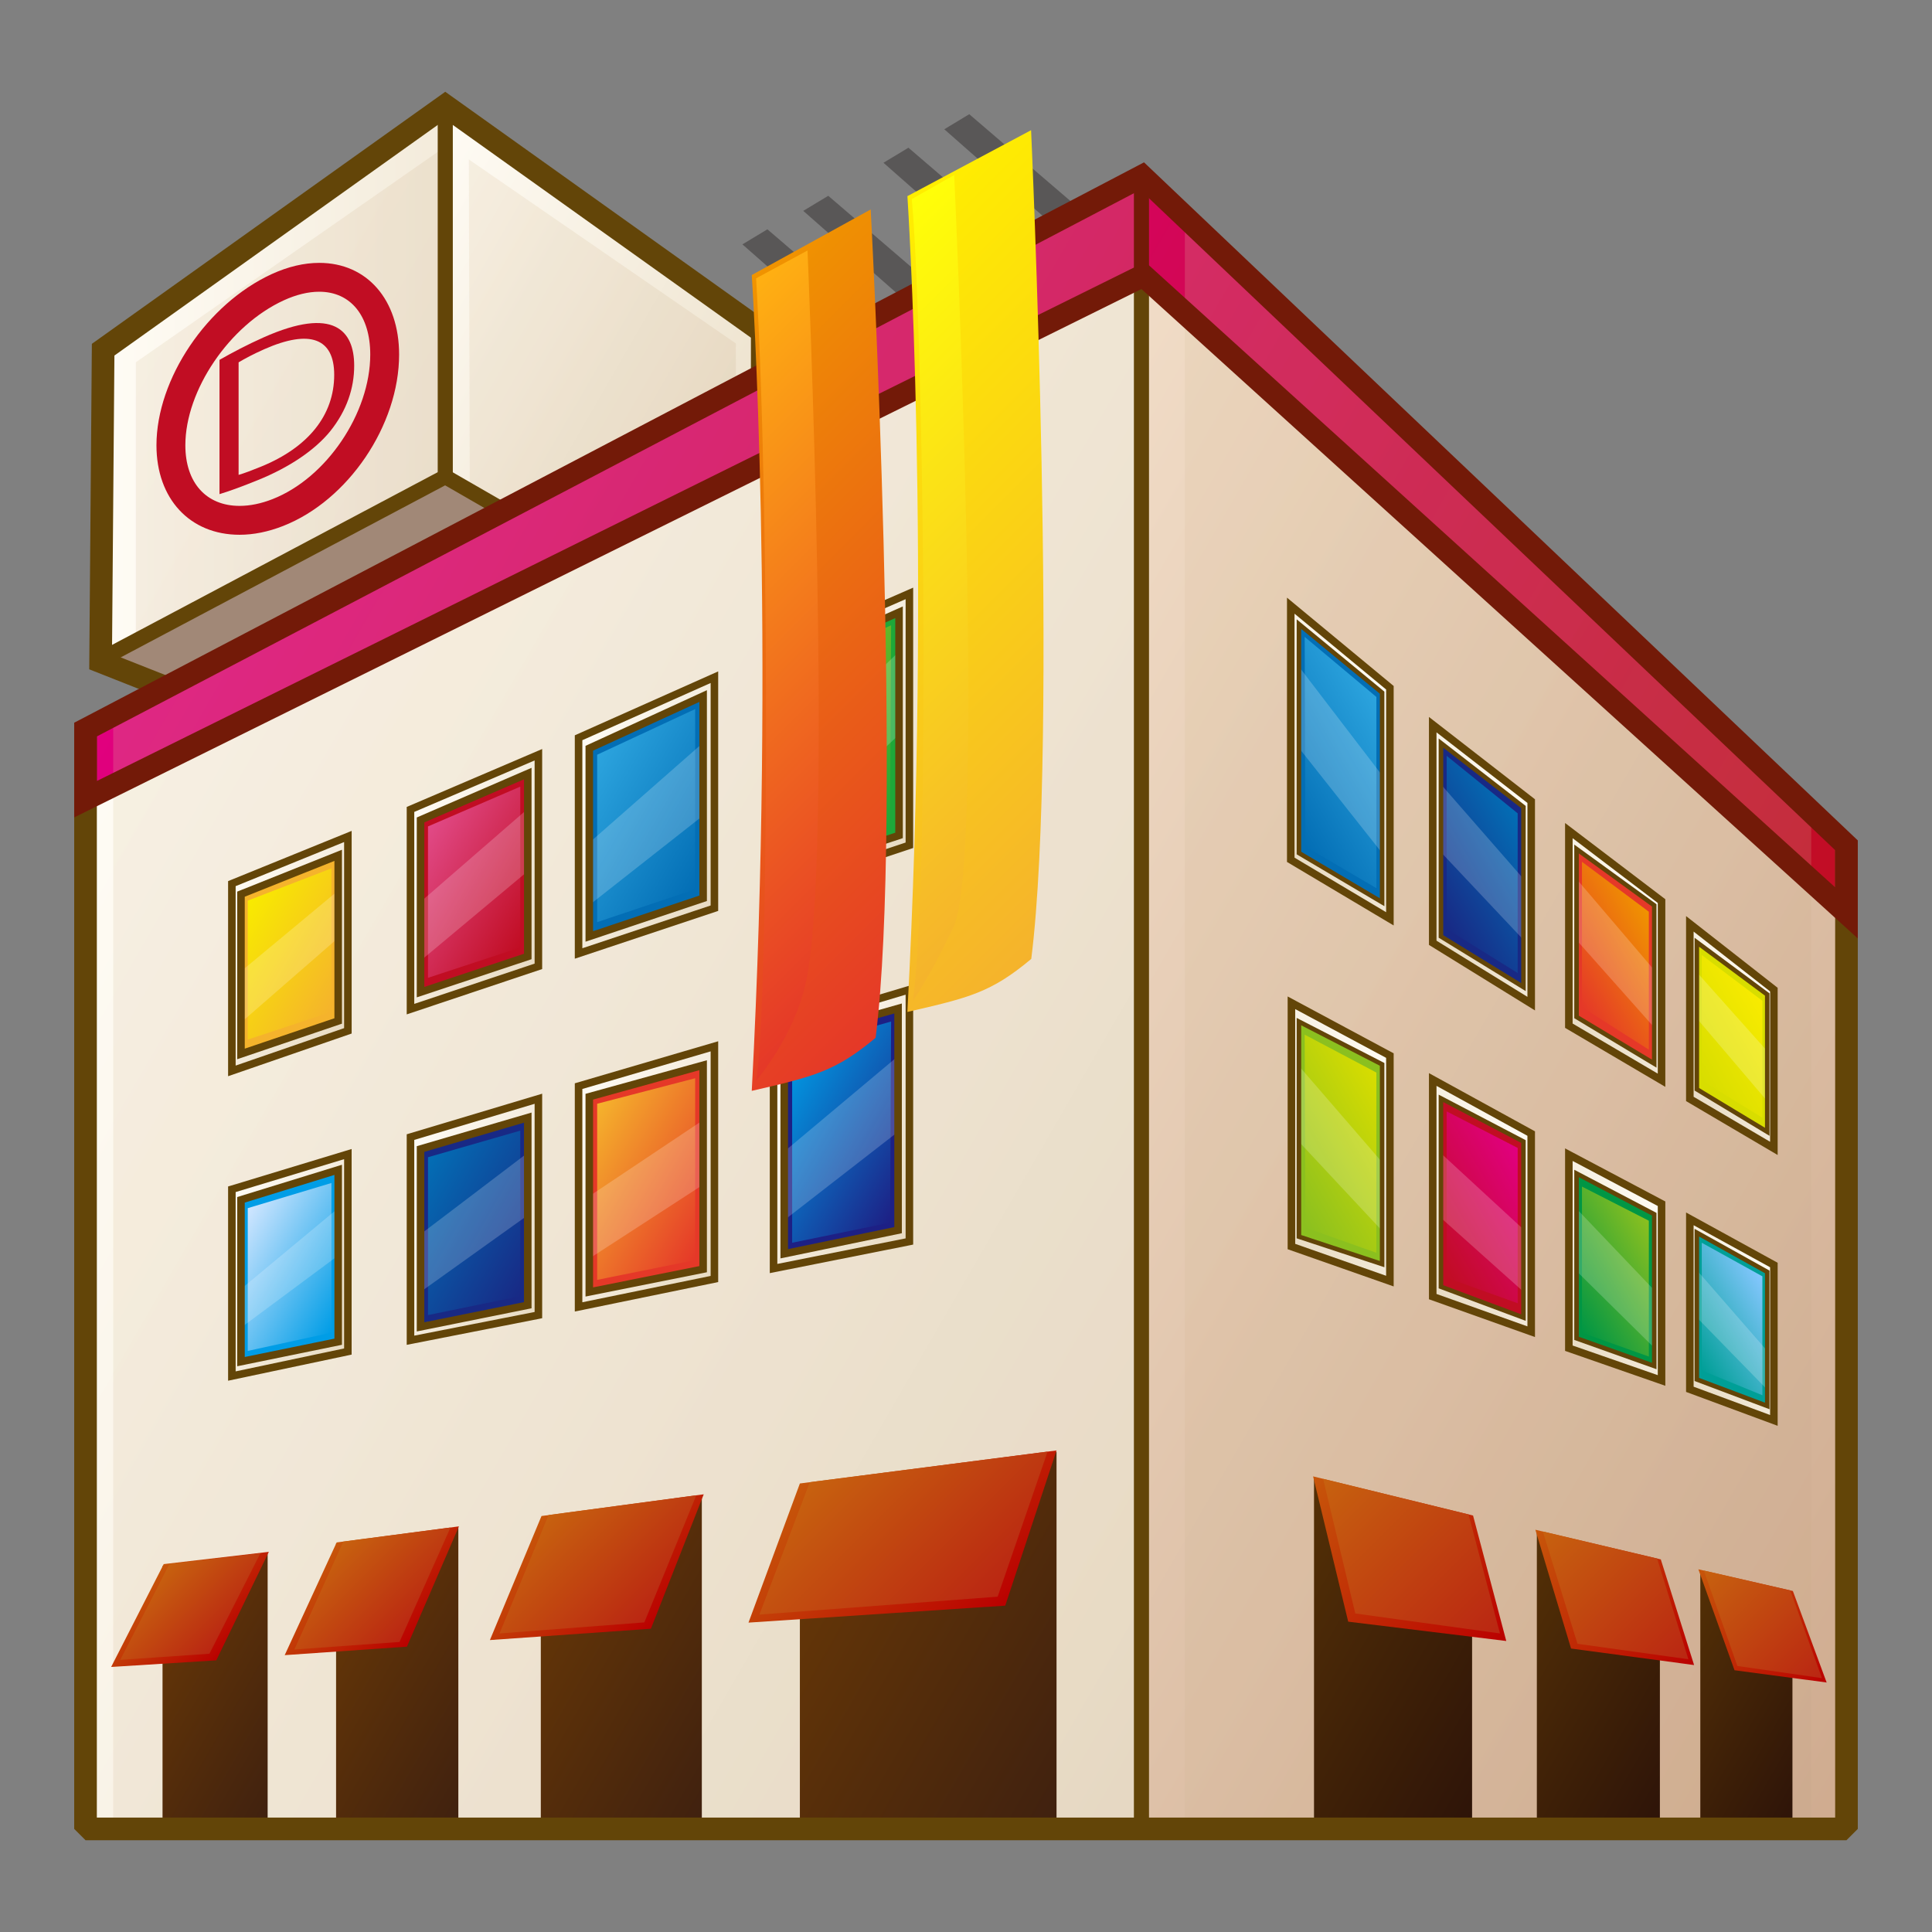 <?xml version="1.0" encoding="UTF-8"?>
<!-- Generated by phantom_svg. -->
<svg id="phantom_svg" width="64px" height="64px" xmlns="http://www.w3.org/2000/svg" xmlns:xlink="http://www.w3.org/1999/xlink" version="1.1">
  <rect width="100%" height="100%" fill="#808080" stroke="none"/>
  <defs>
    <!-- Images. -->
    <svg id="frame0" viewBox="0 0 64 64" preserveAspectRatio="none" xmlns="http://www.w3.org/2000/svg" xmlns:xlink="http://www.w3.org/1999/xlink" xmlns:dc="http://purl.org/dc/elements/1.1/" xmlns:cc="http://creativecommons.org/ns#" xmlns:rdf="http://www.w3.org/1999/02/22-rdf-syntax-ns#" xmlns:svg="http://www.w3.org/2000/svg" xmlns:sodipodi="http://sodipodi.sourceforge.net/DTD/sodipodi-0.dtd" xmlns:inkscape="http://www.inkscape.org/namespaces/inkscape">
      <defs id="frame0_defs737"/>
      <sodipodi:namedview pagecolor="#ffffff" bordercolor="#666666" borderopacity="1" objecttolerance="10" gridtolerance="10" guidetolerance="10" inkscape:pageopacity="0" inkscape:pageshadow="2" inkscape:window-width="640" inkscape:window-height="480" id="frame0_namedview735"/>
      <g id="frame0_g3">
        <g id='frame0_g5'>
          <linearGradient id='frame0_SVGID_1_' gradientUnits='userSpaceOnUse' x1='3.416' y1='15.105' x2='25.416' y2='15.105'>
            <stop offset='0' style='stop-color:#FFFCF5' id='frame0_stop8'/>
            <stop offset='1' style='stop-color:#E8DBC2' id='frame0_stop10'/>
          </linearGradient>
          <polygon style='fill:url(#frame0_SVGID_1_);' points='3.416,11.459 3.416,21.792 14.458,26.584     25.25,21.709 25.416,11.001 14.833,3.626   ' id='frame0_polygon12'/>
          <polygon style='fill:#A18877;' points='14.458,26.584 3.333,22.001 14.667,15.917 25.25,21.709   ' id='frame0_polygon14'/>
          <linearGradient id='frame0_SVGID_2_' gradientUnits='userSpaceOnUse' x1='12.269' y1='8.173' x2='27.983' y2='17.246'>
            <stop offset='0' style='stop-color:#FFFCF5' id='frame0_stop17'/>
            <stop offset='1' style='stop-color:#E8DBC2' id='frame0_stop19'/>
          </linearGradient>
          <polygon style='fill:url(#frame0_SVGID_2_);' points='25.333,21.834 15,15.834 14.917,3.584 25.5,11.167   ' id='frame0_polygon21'/>
          <linearGradient id='frame0_SVGID_3_' gradientUnits='userSpaceOnUse' x1='13.157' y1='9.396' x2='26.781' y2='17.262'>
            <stop offset='0' style='stop-color:#D9C29C' id='frame0_stop24'/>
            <stop offset='1' style='stop-color:#C4A687' id='frame0_stop26'/>
          </linearGradient>
          <polygon style='opacity:0.2;fill:url(#frame0_SVGID_3_);' points='24.406,21.376 15.562,16.188 15.531,5.282     24.375,11.376   ' id='frame0_polygon28'/>
          <linearGradient id='frame0_SVGID_4_' gradientUnits='userSpaceOnUse' x1='5.302' y1='10.612' x2='14.623' y2='15.994'>
            <stop offset='0' style='stop-color:#D9C29C' id='frame0_stop31'/>
            <stop offset='1' style='stop-color:#C4A687' id='frame0_stop33'/>
          </linearGradient>
          <polygon style='opacity:0.2;fill:url(#frame0_SVGID_4_);' points='4.5,12.001 4.5,21.251 14.667,15.917     14.667,4.917   ' id='frame0_polygon35'/>
        </g>
        <g id='frame0_g37'>
          <path style='fill:#634508;' d='M14.672,26.802L2.956,22.172l0.087-10.782L14.75,3.04l10.875,7.76    v11.358L14.672,26.802z M3.71,21.663l10.952,4.328L24.875,21.661V11.186L14.75,3.961    L3.79,11.778L3.71,21.663z' id='frame0_path39'/>
          <polygon style='fill:#634508;' points='25.146,22.071 14.745,16.078 3.513,22.034 3.278,21.593     14.633,15.571 14.875,15.575 25.396,21.638   ' id='frame0_polygon41'/>
          <rect x='14.5' y='3.501' style='fill:#634508;' width='0.5' height='12.416' id='frame0_rect43'/>
        </g>
        <g id='frame0_g45'>
          <polygon style='fill:#595757;' points='32.108,3.783 36.819,7.825 36.167,8.585 31.281,4.282   ' id='frame0_polygon47'/>
        </g>
        <g id='frame0_g49'>
          <polygon style='fill:#595757;' points='30.093,4.893 34.804,8.935 34.151,9.694 29.266,5.392       ' id='frame0_polygon51'/>
        </g>
        <g id='frame0_g53'>
          <polygon style='fill:#595757;' points='27.437,6.486 32.147,10.528 31.495,11.288 26.609,6.985       ' id='frame0_polygon55'/>
        </g>
        <g id='frame0_g57'>
          <polygon style='fill:#595757;' points='25.421,7.596 30.132,11.638 29.479,12.397 24.594,8.095       ' id='frame0_polygon59'/>
        </g>
        <g id='frame0_g61'>
          <linearGradient id='frame0_SVGID_5_' gradientUnits='userSpaceOnUse' x1='3.294' y1='23.372' x2='62.813' y2='57.735'>
            <stop offset='0' style='stop-color:#FFFCF5' id='frame0_stop64'/>
            <stop offset='1' style='stop-color:#E8DBC2' id='frame0_stop66'/>
          </linearGradient>
          <polygon style='fill:url(#frame0_SVGID_5_);' points='2.833,24.168 2.833,60.585 61.167,60.585     61.167,28.001 37.834,5.834   ' id='frame0_polygon68'/>
          <linearGradient id='frame0_SVGID_6_' gradientUnits='userSpaceOnUse' x1='25.972' y1='26.479' x2='67.147' y2='50.252'>
            <stop offset='0' style='stop-color:#F2DEC9' id='frame0_stop71'/>
            <stop offset='1' style='stop-color:#CFAB8F' id='frame0_stop73'/>
          </linearGradient>
          <polygon style='fill:url(#frame0_SVGID_6_);' points='37.844,5.916 37.844,60.751 61.084,60.751     61.167,28.032   ' id='frame0_polygon75'/>
          <linearGradient id='frame0_SVGID_7_' gradientUnits='userSpaceOnUse' x1='10.728' y1='10.583' x2='57.215' y2='37.422'>
            <stop offset='0' style='stop-color:#E1007F' id='frame0_stop78'/>
            <stop offset='1' style='stop-color:#C10D23' id='frame0_stop80'/>
          </linearGradient>
          <polygon style='fill:url(#frame0_SVGID_7_);' points='2.908,24.126 2.908,26.251 37.75,9.251 61.283,30.376     61.283,27.876 37.75,6.001   ' id='frame0_polygon82'/>
          <linearGradient id='frame0_SVGID_8_' gradientUnits='userSpaceOnUse' x1='3.854' y1='23.437' x2='45.154' y2='47.281'>
            <stop offset='0' style='stop-color:#D9C29C' id='frame0_stop85'/>
            <stop offset='1' style='stop-color:#C4A687' id='frame0_stop87'/>
          </linearGradient>
          <polygon style='opacity:0.2;fill:url(#frame0_SVGID_8_);' points='3.75,60.376 3.75,23.616 37.594,5.916     37.594,60.376   ' id='frame0_polygon89'/>
          <linearGradient id='frame0_SVGID_9_' gradientUnits='userSpaceOnUse' x1='27.712' y1='27.193' x2='66.351' y2='49.501'>
            <stop offset='0' style='stop-color:#D9C29C' id='frame0_stop92'/>
            <stop offset='1' style='stop-color:#C4A687' id='frame0_stop94'/>
          </linearGradient>
          <polygon style='opacity:0.2;fill:url(#frame0_SVGID_9_);' points='39.25,7.207 39.25,60.501 60,60.501 60,27.116   ' id='frame0_polygon96'/>
        </g>
        <g id='frame0_g98'>
          <g id='frame0_g100'>
            <g id='frame0_g102'>
              <linearGradient id='frame0_SVGID_10_' gradientUnits='userSpaceOnUse' x1='24.909' y1='22.867' x2='31.044' y2='26.409'>
                <stop offset='0' style='stop-color:#FFFCF5' id='frame0_stop105'/>
                <stop offset='1' style='stop-color:#E8DBC2' id='frame0_stop107'/>
              </linearGradient>
              <polygon style='fill:url(#frame0_SVGID_10_);' points='30.125,19.657 30.125,28.001 25.625,29.501 25.625,21.626           ' id='frame0_polygon109'/>
              <path style='fill:#634508;' d='M25.5,29.674v-8.13l0.074-0.033L30.25,19.466v8.625L25.5,29.674z       M25.75,21.707v7.62L30,27.91v-8.062L25.75,21.707z' id='frame0_path111'/>
            </g>
            <polygon style='fill:#1EA839;' points='29.781,20.282 29.75,27.675 25.979,28.938 25.979,21.975         ' id='frame0_polygon113'/>
            <linearGradient id='frame0_SVGID_11_' gradientUnits='userSpaceOnUse' x1='25.612' y1='23.28' x2='30.292' y2='25.982'>
              <stop offset='0' style='stop-color:#8BC01F' id='frame0_stop116'/>
              <stop offset='1' style='stop-color:#1EA839' id='frame0_stop118'/>
            </linearGradient>
            <polygon style='fill:url(#frame0_SVGID_11_);' points='29.519,20.714 29.487,27.376 26.241,28.464      26.241,22.188    ' id='frame0_polygon120'/>
            <polygon style='opacity:0.2;fill:#FFFFFF;' points='29.781,21.584 29.75,24.366 25.979,27.899      25.979,25.266    ' id='frame0_polygon122'/>
            <path style='fill:#634508;' d='M25.854,29.111v-7.218l4.053-1.804v7.675L25.854,29.111z      M26.104,22.056v6.709l3.553-1.181v-7.109L26.104,22.056z' id='frame0_path124'/>
          </g>
          <g id='frame0_g126'>
            <g id='frame0_g128'>
              <linearGradient id='frame0_SVGID_12_' gradientUnits='userSpaceOnUse' x1='18.616' y1='25.392' x2='24.436' y2='28.752'>
                <stop offset='0' style='stop-color:#FFFCF5' id='frame0_stop131'/>
                <stop offset='1' style='stop-color:#E8DBC2' id='frame0_stop133'/>
              </linearGradient>
              <polygon style='fill:url(#frame0_SVGID_12_);' points='23.666,22.433 23.666,30.084 19.166,31.584       19.166,24.438     ' id='frame0_polygon135'/>
              <path style='fill:#634508;' d='M19.041,31.758v-7.4l4.75-2.117v7.934l-0.085,0.029      L19.041,31.758z M19.291,24.52v6.892l4.25-1.417V22.625L19.291,24.52z' id='frame0_path137'/>
            </g>
            <polygon style='fill:#036EB5;' points='23.291,23.058 23.291,29.758 19.521,31.021      19.521,24.787    ' id='frame0_polygon139'/>
            <linearGradient id='frame0_SVGID_13_' gradientUnits='userSpaceOnUse' x1='19.315' y1='25.812' x2='23.681' y2='28.332'>
              <stop offset='0' style='stop-color:#2CA4DE' id='frame0_stop142'/>
              <stop offset='1' style='stop-color:#036EB5' id='frame0_stop144'/>
            </linearGradient>
            <polygon style='fill:url(#frame0_SVGID_13_);' points='23.029,23.489 23.029,29.459 19.782,30.547      19.782,25.001    ' id='frame0_polygon146'/>
            <polygon style='opacity:0.2;fill:#FFFFFF;' points='23.291,24.605 23.291,27.017 19.521,29.982      19.521,27.917    ' id='frame0_polygon148'/>
            <path style='fill:#634508;' d='M19.396,31.195v-6.488l4.021-1.844v6.984L19.396,31.195z      M19.646,24.867v5.98l3.521-1.18v-6.415L19.646,24.867z' id='frame0_path150'/>
          </g>
          <g id='frame0_g152'>
            <g id='frame0_g154'>
              <linearGradient id='frame0_SVGID_14_' gradientUnits='userSpaceOnUse' x1='13.087' y1='27.697' x2='18.516' y2='30.832'>
                <stop offset='0' style='stop-color:#FFFCF5' id='frame0_stop157'/>
                <stop offset='1' style='stop-color:#E8DBC2' id='frame0_stop159'/>
              </linearGradient>
              <polygon style='fill:url(#frame0_SVGID_14_);' points='17.835,25.001 17.835,32.011 13.598,33.429       13.598,26.813     ' id='frame0_polygon161'/>
              <path style='fill:#634508;' d='M13.473,33.603v-6.872l4.487-1.919v7.289L13.473,33.603z       M13.723,26.896v6.359l3.987-1.334v-6.73L13.723,26.896z' id='frame0_path163'/>
            </g>
            <polygon style='fill:#C10D23;' points='17.482,25.626 17.482,31.685 13.931,32.866      13.931,27.162    ' id='frame0_polygon165'/>
            <linearGradient id='frame0_SVGID_15_' gradientUnits='userSpaceOnUse' x1='13.76' y1='28.101' x2='17.789' y2='30.427'>
              <stop offset='0' style='stop-color:#E14A87' id='frame0_stop168'/>
              <stop offset='1' style='stop-color:#C10D23' id='frame0_stop170'/>
            </linearGradient>
            <polygon style='fill:url(#frame0_SVGID_15_);' points='17.235,26.058 17.235,31.386 14.178,32.392      14.178,27.376    ' id='frame0_polygon172'/>
            <polygon style='opacity:0.2;fill:#FFFFFF;' points='17.482,26.792 17.482,28.86 13.931,31.826      13.931,29.876    ' id='frame0_polygon174'/>
            <path style='fill:#634508;' d='M13.806,33.039v-5.959l3.802-1.645v6.34L13.806,33.039z      M14.056,27.244v5.449l3.302-1.099v-5.778L14.056,27.244z' id='frame0_path176'/>
          </g>
          <g id='frame0_g178'>
            <g id='frame0_g180'>
              <linearGradient id='frame0_SVGID_16_' gradientUnits='userSpaceOnUse' x1='7.157' y1='30.181' x2='12.15' y2='33.063'>
                <stop offset='0' style='stop-color:#FFFCF5' id='frame0_stop183'/>
                <stop offset='1' style='stop-color:#E8DBC2' id='frame0_stop185'/>
              </linearGradient>
              <polygon style='fill:url(#frame0_SVGID_16_);' points='11.523,27.709 11.523,34.147 7.681,35.476       7.681,29.271     ' id='frame0_polygon187'/>
              <path style='fill:#634508;' d='M7.556,35.651V29.188l4.093-1.664v6.713L7.556,35.651z       M7.806,29.355v5.944l3.593-1.241v-6.164L7.806,29.355z' id='frame0_path189'/>
            </g>
            <polygon style='fill:#F5B32C;' points='11.203,28.334 11.203,33.821 7.983,34.913 7.983,29.621         ' id='frame0_polygon191'/>
            <linearGradient id='frame0_SVGID_17_' gradientUnits='userSpaceOnUse' x1='7.788' y1='30.56' x2='11.464' y2='32.683'>
              <stop offset='0' style='stop-color:#F8EB00' id='frame0_stop194'/>
              <stop offset='1' style='stop-color:#F5B32C' id='frame0_stop196'/>
            </linearGradient>
            <polygon style='fill:url(#frame0_SVGID_17_);' points='10.979,28.766 10.979,33.522 8.207,34.438      8.207,29.834    ' id='frame0_polygon198'/>
            <polygon style='opacity:0.2;fill:#FFFFFF;' points='11.203,29.501 11.203,31.069 7.983,33.873      8.021,32.147    ' id='frame0_polygon200'/>
            <path style='fill:#634508;' d='M7.858,35.088v-5.552l3.47-1.387v5.762l-0.085,0.028     L7.858,35.088z M8.108,29.705v5.033l2.97-1.007v-5.213L8.108,29.705z' id='frame0_path202'/>
          </g>
          <g id='frame0_g204'>
            <g id='frame0_g206'>
              <linearGradient id='frame0_SVGID_18_' gradientUnits='userSpaceOnUse' x1='24.769' y1='35.608' x2='31.175' y2='39.307'>
                <stop offset='0' style='stop-color:#FFFCF5' id='frame0_stop209'/>
                <stop offset='1' style='stop-color:#E8DBC2' id='frame0_stop211'/>
              </linearGradient>
              <polygon style='fill:url(#frame0_SVGID_18_);' points='30.125,32.782 30.125,41.126 25.625,42.021 25.625,34.126           ' id='frame0_polygon213'/>
              <path style='fill:#634508;' d='M25.5,42.174v-8.141l0.089-0.027L30.25,32.614v8.614      l-0.101,0.021L25.5,42.174z M25.75,34.219v7.65L30,41.023v-8.073L25.75,34.219z' id='frame0_path215'/>
            </g>
            <polygon style='fill:#1D2085;' points='29.781,33.407 29.75,40.8 25.979,41.459 25.979,34.476         ' id='frame0_polygon217'/>
            <linearGradient id='frame0_SVGID_19_' gradientUnits='userSpaceOnUse' x1='25.468' y1='36.111' x2='30.384' y2='38.949'>
              <stop offset='0' style='stop-color:#009DE6' id='frame0_stop220'/>
              <stop offset='1' style='stop-color:#1D2085' id='frame0_stop222'/>
            </linearGradient>
            <polygon style='fill:url(#frame0_SVGID_19_);' points='29.519,33.839 29.487,40.501 26.241,41.168      26.241,34.771    ' id='frame0_polygon224'/>
            <polygon style='opacity:0.2;fill:#FFFFFF;' points='29.781,34.959 29.75,37.491 25.979,40.42      25.979,38.147    ' id='frame0_polygon226'/>
            <path style='fill:#634508;' d='M25.854,41.686v-7.305L29.875,33.242v7.61L25.854,41.686z      M26.104,34.57v6.809L29.625,40.649v-7.077L26.104,34.57z' id='frame0_path228'/>
          </g>
          <g id='frame0_g230'>
            <g id='frame0_g232'>
              <linearGradient id='frame0_SVGID_20_' gradientUnits='userSpaceOnUse' x1='18.432' y1='37.254' x2='24.573' y2='40.8'>
                <stop offset='0' style='stop-color:#FFFCF5' id='frame0_stop235'/>
                <stop offset='1' style='stop-color:#E8DBC2' id='frame0_stop237'/>
              </linearGradient>
              <polygon style='fill:url(#frame0_SVGID_20_);' points='23.666,34.661 23.666,42.369 19.166,43.293       19.166,35.98     ' id='frame0_polygon239'/>
              <path style='fill:#634508;' d='M19.041,43.446v-7.56l4.75-1.393v7.977L19.041,43.446z       M19.291,36.074v7.065l4.25-0.872V34.828L19.291,36.074z' id='frame0_path241'/>
            </g>
            <polygon style='fill:#E53828;' points='23.291,35.286 23.291,42.043 19.521,42.73      19.521,36.33    ' id='frame0_polygon243'/>
            <linearGradient id='frame0_SVGID_21_' gradientUnits='userSpaceOnUse' x1='19.108' y1='37.731' x2='23.787' y2='40.433'>
              <stop offset='0' style='stop-color:#F5B32C' id='frame0_stop246'/>
              <stop offset='1' style='stop-color:#E53828' id='frame0_stop248'/>
            </linearGradient>
            <polygon style='fill:url(#frame0_SVGID_21_);' points='23.029,35.718 23.029,41.744 19.782,42.397      19.782,36.563    ' id='frame0_polygon250'/>
            <polygon style='opacity:0.2;fill:#FFFFFF;' points='23.291,37.105 23.291,39.245 19.521,41.691      19.521,39.625    ' id='frame0_polygon252'/>
            <path style='fill:#634508;' d='M19.396,42.95v-6.715l4.021-1.113v7.023L19.396,42.95z      M19.646,36.425v6.221l3.521-0.705v-6.49L19.646,36.425z' id='frame0_path254'/>
          </g>
          <g id='frame0_g256'>
            <g id='frame0_g258'>
              <linearGradient id='frame0_SVGID_22_' gradientUnits='userSpaceOnUse' x1='12.946' y1='38.798' x2='18.676' y2='42.106'>
                <stop offset='0' style='stop-color:#FFFCF5' id='frame0_stop261'/>
                <stop offset='1' style='stop-color:#E8DBC2' id='frame0_stop263'/>
              </linearGradient>
              <polygon style='fill:url(#frame0_SVGID_22_);' points='17.835,36.397 17.835,43.563 13.598,44.397       13.598,37.668     ' id='frame0_polygon265'/>
              <path style='fill:#634508;' d='M13.473,44.55v-6.975l0.089-0.027l4.398-1.318v7.437      l-0.101,0.021L13.473,44.55z M13.723,37.761v6.484l3.987-0.784v-6.896      L13.723,37.761z' id='frame0_path267'/>
            </g>
            <polygon style='fill:#182985;' points='17.482,37.022 17.482,43.237 13.931,43.835      13.931,38.018    ' id='frame0_polygon269'/>
            <linearGradient id='frame0_SVGID_23_' gradientUnits='userSpaceOnUse' x1='13.619' y1='39.304' x2='17.905' y2='41.778'>
              <stop offset='0' style='stop-color:#036EB5' id='frame0_stop272'/>
              <stop offset='1' style='stop-color:#182985' id='frame0_stop274'/>
            </linearGradient>
            <polygon style='fill:url(#frame0_SVGID_23_);' points='17.235,37.454 17.235,42.938 14.178,43.563      14.178,38.335    ' id='frame0_polygon276'/>
            <polygon style='opacity:0.2;fill:#FFFFFF;' points='17.482,38.188 17.482,40.257 13.931,42.796      13.931,40.886    ' id='frame0_polygon278'/>
            <path style='fill:#634508;' d='M13.806,44.106v-6.137l3.802-1.114v6.484l-0.101,0.02     L13.806,44.106z M14.056,38.157v5.645l3.302-0.667v-5.945L14.056,38.157z' id='frame0_path280'/>
          </g>
          <g id='frame0_g282'>
            <g id='frame0_g284'>
              <linearGradient id='frame0_SVGID_24_' gradientUnits='userSpaceOnUse' x1='7.074' y1='40.448' x2='12.283' y2='43.456'>
                <stop offset='0' style='stop-color:#FFFCF5' id='frame0_stop287'/>
                <stop offset='1' style='stop-color:#E8DBC2' id='frame0_stop289'/>
              </linearGradient>
              <polygon style='fill:url(#frame0_SVGID_24_);' points='11.523,38.231 11.523,44.771 7.681,45.584       7.681,39.396     ' id='frame0_polygon291'/>
              <path style='fill:#634508;' d='M7.556,45.738v-6.435l0.089-0.026L11.648,38.062v6.811      l-0.1,0.021L7.556,45.738z M7.806,39.489v5.94l3.593-0.76v-6.27      L7.806,39.489z' id='frame0_path293'/>
            </g>
            <polygon style='fill:#009DE6;' points='11.203,38.856 11.203,44.445 7.983,45.021 7.983,39.745         ' id='frame0_polygon295'/>
            <linearGradient id='frame0_SVGID_25_' gradientUnits='userSpaceOnUse' x1='7.711' y1='40.883' x2='11.576' y2='43.114'>
              <stop offset='0' style='stop-color:#D1E6FF' id='frame0_stop298'/>
              <stop offset='1' style='stop-color:#009DE6' id='frame0_stop300'/>
            </linearGradient>
            <polygon style='fill:url(#frame0_SVGID_25_);' points='10.979,39.188 10.979,44.146 8.207,44.751      8.207,40.022    ' id='frame0_polygon302'/>
            <polygon style='opacity:0.2;fill:#FFFFFF;' points='11.203,40.022 11.203,41.591 7.983,43.981      8.021,42.669    ' id='frame0_polygon304'/>
            <path style='fill:#634508;' d='M7.858,45.259v-5.605l3.47-1.07v5.964L7.858,45.259z      M8.108,39.837v5.115L11.078,44.344v-5.423L8.108,39.837z' id='frame0_path306'/>
          </g>
        </g>
        <g id='frame0_g308'>
          <g id='frame0_g310'>
            <g id='frame0_g312'>
              <linearGradient id='frame0_SVGID_26_' gradientUnits='userSpaceOnUse' x1='-7.362' y1='23.923' x2='-2.431' y2='26.77' gradientTransform='matrix(-1 0 0 1 39.338 0)'>
                <stop offset='0' style='stop-color:#FFFCF5' id='frame0_stop315'/>
                <stop offset='1' style='stop-color:#E8DBC2' id='frame0_stop317'/>
              </linearGradient>
              <polygon style='fill:url(#frame0_SVGID_26_);' points='42.758,20.063 42.758,28.481 46.042,30.438       46.042,22.782     ' id='frame0_polygon319'/>
              <path style='fill:#634508;' d='M46.167,30.657l-3.534-2.104v-8.755l3.534,2.926V30.657z       M42.883,28.411l3.034,1.807v-7.377l-3.034-2.512V28.411z' id='frame0_path321'/>
            </g>
            <polygon style='fill:#036EB5;' points='43.029,20.675 43.029,28.258 45.785,29.888      45.785,22.945    ' id='frame0_polygon323'/>
            <linearGradient id='frame0_SVGID_27_' gradientUnits='userSpaceOnUse' x1='-6.899' y1='24.203' x2='-2.99' y2='26.46' gradientTransform='matrix(-1 0 0 1 39.338 0)'>
              <stop offset='0' style='stop-color:#2CA4DE' id='frame0_stop326'/>
              <stop offset='1' style='stop-color:#036EB5' id='frame0_stop328'/>
            </linearGradient>
            <polygon style='fill:url(#frame0_SVGID_27_);' points='43.219,21.097 43.242,28.042 45.595,29.423      45.595,23.088    ' id='frame0_polygon330'/>
            <polygon style='opacity:0.2;fill:#FFFFFF;' points='43.029,22.084 43.052,24.805 45.785,28.26      45.785,25.685    ' id='frame0_polygon332'/>
            <path style='fill:#634508;' d='M45.86,30.019l-2.906-1.718V20.516l2.906,2.395V30.019z      M43.104,28.215l2.605,1.541v-6.775l-2.605-2.146V28.215z' id='frame0_path334'/>
          </g>
          <g id='frame0_g336'>
            <g id='frame0_g338'>
              <linearGradient id='frame0_SVGID_28_' gradientUnits='userSpaceOnUse' x1='-11.881' y1='27.398' x2='-7.402' y2='29.984' gradientTransform='matrix(-1 0 0 1 39.338 0)'>
                <stop offset='0' style='stop-color:#FFFCF5' id='frame0_stop341'/>
                <stop offset='1' style='stop-color:#E8DBC2' id='frame0_stop343'/>
              </linearGradient>
              <polygon style='fill:url(#frame0_SVGID_28_);' points='47.461,24.005 47.461,31.231 50.723,33.247       50.723,26.537     ' id='frame0_polygon345'/>
              <path style='fill:#634508;' d='M50.848,33.472l-3.512-2.171V23.75l3.512,2.727V33.472z       M47.586,31.161l3.012,1.861v-6.424l-3.012-2.338V31.161z' id='frame0_path347'/>
            </g>
            <polygon style='fill:#182985;' points='47.733,24.616 47.733,31.021 50.466,32.698      50.466,26.735    ' id='frame0_polygon349'/>
            <linearGradient id='frame0_SVGID_29_' gradientUnits='userSpaceOnUse' x1='-11.375' y1='27.704' x2='-7.954' y2='29.679' gradientTransform='matrix(-1 0 0 1 39.338 0)'>
              <stop offset='0' style='stop-color:#036EB5' id='frame0_stop352'/>
              <stop offset='1' style='stop-color:#182985' id='frame0_stop354'/>
            </linearGradient>
            <polygon style='fill:url(#frame0_SVGID_29_);' points='47.923,25.038 47.923,30.771 50.275,32.233      50.275,26.943    ' id='frame0_polygon356'/>
            <polygon style='opacity:0.2;fill:#FFFFFF;' points='47.733,25.982 47.733,28.231 50.466,31.132      50.466,29.111    ' id='frame0_polygon358'/>
            <path style='fill:#634508;' d='M50.541,32.832l-2.883-1.769v-6.6l2.883,2.234V32.832z      M47.809,30.979l2.582,1.585v-5.793l-2.582-2.002V30.979z' id='frame0_path360'/>
          </g>
          <g id='frame0_g362'>
            <g id='frame0_g364'>
              <linearGradient id='frame0_SVGID_30_' gradientUnits='userSpaceOnUse' x1='-16.098' y1='30.536' x2='-12.007' y2='32.897' gradientTransform='matrix(-1 0 0 1 39.338 0)'>
                <stop offset='0' style='stop-color:#FFFCF5' id='frame0_stop367'/>
                <stop offset='1' style='stop-color:#E8DBC2' id='frame0_stop369'/>
              </linearGradient>
              <polygon style='fill:url(#frame0_SVGID_30_);' points='51.97,27.515 51.97,33.978 55.041,35.785       55.041,29.85     ' id='frame0_polygon371'/>
              <path style='fill:#634508;' d='M55.166,36.004l-3.321-1.955v-6.786l3.321,2.525V36.004z       M52.095,33.906l2.821,1.66v-5.654l-2.821-2.146V33.906z' id='frame0_path373'/>
            </g>
            <polygon style='fill:#E53828;' points='52.226,28.126 52.226,33.688 54.799,35.235      54.799,29.992    ' id='frame0_polygon375'/>
            <linearGradient id='frame0_SVGID_31_' gradientUnits='userSpaceOnUse' x1='-15.636' y1='30.816' x2='-12.604' y2='32.567' gradientTransform='matrix(-1 0 0 1 39.338 0)'>
              <stop offset='0' style='stop-color:#F09400' id='frame0_stop378'/>
              <stop offset='1' style='stop-color:#E53828' id='frame0_stop380'/>
            </linearGradient>
            <polygon style='fill:url(#frame0_SVGID_31_);' points='52.404,28.548 52.404,33.366 54.62,34.772      54.62,30.202    ' id='frame0_polygon382'/>
            <polygon style='opacity:0.2;fill:#FFFFFF;' points='52.226,29.118 52.226,31.142 54.799,34.037      54.799,32.135    ' id='frame0_polygon384'/>
            <path style='fill:#634508;' d='M54.874,35.368l-2.724-1.638v-5.752l2.724,1.976V35.368z      M52.301,33.646l2.423,1.456v-5.072l-2.423-1.758V33.646z' id='frame0_path386'/>
          </g>
          <g id='frame0_g388'>
            <g id='frame0_g390'>
              <linearGradient id='frame0_SVGID_32_' gradientUnits='userSpaceOnUse' x1='-19.742' y1='33.335' x2='-16.086' y2='35.446' gradientTransform='matrix(-1 0 0 1 39.338 0)'>
                <stop offset='0' style='stop-color:#FFFCF5' id='frame0_stop393'/>
                <stop offset='1' style='stop-color:#E8DBC2' id='frame0_stop395'/>
              </linearGradient>
              <polygon style='fill:url(#frame0_SVGID_32_);' points='55.978,30.603 55.978,36.403 58.762,38.042       58.762,32.782     ' id='frame0_polygon397'/>
              <path style='fill:#634508;' d='M58.887,38.261l-3.034-1.786v-6.129l3.034,2.376V38.261z       M56.103,36.332l2.534,1.491v-4.98l-2.534-1.983V36.332z' id='frame0_path399'/>
            </g>
            <polygon style='fill:#D8DD00;' points='56.21,31.214 56.21,36.084 58.542,37.492      58.542,32.944    ' id='frame0_polygon401'/>
            <linearGradient id='frame0_SVGID_33_' gradientUnits='userSpaceOnUse' x1='-19.302' y1='33.603' x2='-16.653' y2='35.132' gradientTransform='matrix(-1 0 0 1 39.338 0)'>
              <stop offset='0' style='stop-color:#F8EB00' id='frame0_stop404'/>
              <stop offset='1' style='stop-color:#D8DD00' id='frame0_stop406'/>
            </linearGradient>
            <polygon style='fill:url(#frame0_SVGID_33_);' points='56.372,31.636 56.372,35.791 58.381,37.028      58.381,33.153    ' id='frame0_polygon408'/>
            <polygon style='opacity:0.2;fill:#FFFFFF;' points='56.21,32.206 56.21,33.737 58.542,36.477      58.516,34.79    ' id='frame0_polygon410'/>
            <path style='fill:#634508;' d='M58.617,37.625l-0.114-0.068l-2.368-1.431v-5.062l2.482,1.842     V37.625z M56.285,36.042l2.182,1.317v-4.377l-2.182-1.62V36.042z' id='frame0_path412'/>
          </g>
          <g id='frame0_g414'>
            <g id='frame0_g416'>
              <linearGradient id='frame0_SVGID_34_' gradientUnits='userSpaceOnUse' x1='-7.534' y1='36.407' x2='-2.349' y2='39.401' gradientTransform='matrix(-1 0 0 1 39.338 0)'>
                <stop offset='0' style='stop-color:#FFFCF5' id='frame0_stop419'/>
                <stop offset='1' style='stop-color:#E8DBC2' id='frame0_stop421'/>
              </linearGradient>
              <polygon style='fill:url(#frame0_SVGID_34_);' points='42.78,33.218 42.78,41.293 46.042,42.438       46.042,34.968     ' id='frame0_polygon423'/>
              <path style='fill:#634508;' d='M46.167,42.615l-3.512-1.233v-8.373l3.512,1.884V42.615z       M42.905,41.204l3.012,1.058v-7.219l-3.012-1.616V41.204z' id='frame0_path425'/>
            </g>
            <polygon style='fill:#8BC01F;' points='43.029,33.843 43.052,40.967 45.785,41.876      45.785,35.317    ' id='frame0_polygon427'/>
            <linearGradient id='frame0_SVGID_35_' gradientUnits='userSpaceOnUse' x1='-6.98' y1='36.784' x2='-2.991' y2='39.087' gradientTransform='matrix(-1 0 0 1 39.338 0)'>
              <stop offset='0' style='stop-color:#D8DD00' id='frame0_stop430'/>
              <stop offset='1' style='stop-color:#8BC01F' id='frame0_stop432'/>
            </linearGradient>
            <polygon style='fill:url(#frame0_SVGID_35_);' points='43.219,34.274 43.242,40.668 45.595,41.501      45.595,35.53    ' id='frame0_polygon434'/>
            <polygon style='opacity:0.2;fill:#FFFFFF;' points='43.029,35.312 43.052,37.845 45.785,40.773      45.785,38.501    ' id='frame0_polygon436'/>
            <path style='fill:#634508;' d='M45.86,41.979l-2.906-0.958v-7.302l0.109,0.057l2.797,1.437     V41.979z M43.104,40.912l2.605,0.86v-6.468l-2.605-1.339V40.912z' id='frame0_path438'/>
          </g>
          <g id='frame0_g440'>
            <g id='frame0_g442'>
              <linearGradient id='frame0_SVGID_36_' gradientUnits='userSpaceOnUse' x1='-12.01' y1='38.635' x2='-7.225' y2='41.397' gradientTransform='matrix(-1 0 0 1 39.338 0)'>
                <stop offset='0' style='stop-color:#FFFCF5' id='frame0_stop445'/>
                <stop offset='1' style='stop-color:#E8DBC2' id='frame0_stop447'/>
              </linearGradient>
              <polygon style='fill:url(#frame0_SVGID_36_);' points='47.461,35.76 47.461,42.952 50.723,44.114       50.723,37.551     ' id='frame0_polygon449'/>
              <path style='fill:#634508;' d='M50.848,44.291l-0.167-0.059l-3.345-1.192v-7.491      l3.512,1.928V44.291z M47.586,42.864L50.598,43.938V37.625l-3.012-1.654V42.864z' id='frame0_path451'/>
            </g>
            <polygon style='fill:#C10D23;' points='47.733,36.385 47.733,42.626 50.466,43.646      50.466,37.814    ' id='frame0_polygon453'/>
            <linearGradient id='frame0_SVGID_37_' gradientUnits='userSpaceOnUse' x1='-11.495' y1='38.993' x2='-7.868' y2='41.087' gradientTransform='matrix(-1 0 0 1 39.338 0)'>
              <stop offset='0.005' style='stop-color:#E1007F' id='frame0_stop456'/>
              <stop offset='1' style='stop-color:#C10D23' id='frame0_stop458'/>
            </linearGradient>
            <polygon style='fill:url(#frame0_SVGID_37_);' points='47.923,36.816 47.923,42.327 50.275,43.172      50.275,38.027    ' id='frame0_polygon460'/>
            <polygon style='opacity:0.2;fill:#FFFFFF;' points='47.733,38.204 47.733,40.344 50.466,42.79      50.466,40.724    ' id='frame0_polygon462'/>
            <path style='fill:#634508;' d='M50.541,43.755l-2.883-1.077v-6.417l2.883,1.509V43.755z      M47.809,42.574l2.582,0.964V37.859l-2.582-1.351V42.574z' id='frame0_path464'/>
          </g>
          <g id='frame0_g466'>
            <g id='frame0_g468'>
              <linearGradient id='frame0_SVGID_38_' gradientUnits='userSpaceOnUse' x1='-16.234' y1='40.797' x2='-11.859' y2='43.323' gradientTransform='matrix(-1 0 0 1 39.338 0)'>
                <stop offset='0' style='stop-color:#FFFCF5' id='frame0_stop471'/>
                <stop offset='1' style='stop-color:#E8DBC2' id='frame0_stop473'/>
              </linearGradient>
              <polygon style='fill:url(#frame0_SVGID_38_);' points='51.97,38.25 51.97,44.661 55.041,45.73       55.041,39.875     ' id='frame0_polygon475'/>
              <path style='fill:#634508;' d='M55.166,45.906L51.845,44.75v-6.708l3.321,1.758V45.906z       M52.095,44.572l2.821,0.982v-5.604l-2.821-1.492V44.572z' id='frame0_path477'/>
            </g>
            <polygon style='fill:#009644;' points='52.226,38.875 52.226,44.335 54.799,45.251 54.799,40.225         ' id='frame0_polygon479'/>
            <linearGradient id='frame0_SVGID_39_' gradientUnits='userSpaceOnUse' x1='-15.734' y1='41.222' x2='-12.466' y2='43.109' gradientTransform='matrix(-1 0 0 1 39.338 0)'>
              <stop offset='0' style='stop-color:#8BC01F' id='frame0_stop482'/>
              <stop offset='1' style='stop-color:#009644' id='frame0_stop484'/>
            </linearGradient>
            <polygon style='fill:url(#frame0_SVGID_39_);' points='52.404,39.307 52.404,44.147 54.62,44.938      54.62,40.438    ' id='frame0_polygon486'/>
            <polygon style='opacity:0.2;fill:#FFFFFF;' points='52.226,40.041 52.226,42.109 54.799,44.648      54.799,42.738    ' id='frame0_polygon488'/>
            <path style='fill:#634508;' d='M54.874,45.357l-2.724-0.97v-5.637l2.724,1.429V45.357z      M52.301,44.282l2.423,0.862v-4.875l-2.423-1.271V44.282z' id='frame0_path490'/>
          </g>
          <g id='frame0_g492'>
            <g id='frame0_g494'>
              <linearGradient id='frame0_SVGID_40_' gradientUnits='userSpaceOnUse' x1='-19.858' y1='42.66' x2='-15.988' y2='44.895' gradientTransform='matrix(-1 0 0 1 39.338 0)'>
                <stop offset='0' style='stop-color:#FFFCF5' id='frame0_stop497'/>
                <stop offset='1' style='stop-color:#E8DBC2' id='frame0_stop499'/>
              </linearGradient>
              <polygon style='fill:url(#frame0_SVGID_40_);' points='55.978,40.376 55.978,46.022 58.762,47.053       58.762,41.905     ' id='frame0_polygon501'/>
              <path style='fill:#634508;' d='M58.887,47.232l-3.034-1.123v-5.944l3.034,1.666V47.232z       M56.103,45.936l2.534,0.938v-4.894l-2.534-1.393V45.936z' id='frame0_path503'/>
            </g>
            <polygon style='fill:#009F97;' points='56.21,40.835 56.21,45.696 58.542,46.574      58.542,42.134    ' id='frame0_polygon505'/>
            <linearGradient id='frame0_SVGID_41_' gradientUnits='userSpaceOnUse' x1='-19.404' y1='42.905' x2='-16.547' y2='44.555' gradientTransform='matrix(-1 0 0 1 39.338 0)'>
              <stop offset='0' style='stop-color:#85C7FF' id='frame0_stop508'/>
              <stop offset='1' style='stop-color:#009F97' id='frame0_stop510'/>
            </linearGradient>
            <polygon style='fill:url(#frame0_SVGID_41_);' points='56.372,41.167 56.372,45.397 58.381,46.22      58.381,42.28    ' id='frame0_polygon512'/>
            <polygon style='opacity:0.2;fill:#FFFFFF;' points='56.21,42.075 56.21,43.644 58.542,46.034      58.516,44.722    ' id='frame0_polygon514'/>
            <path style='fill:#634508;' d='M58.617,46.683l-2.482-0.935v-5.041l2.482,1.383V46.683z      M56.285,45.645l2.182,0.821v-4.288l-2.182-1.215V45.645z' id='frame0_path516'/>
          </g>
        </g>
        <g id='frame0_g518'>
          <linearGradient id='frame0_SVGID_42_' gradientUnits='userSpaceOnUse' x1='4.069' y1='54.153' x2='10.357' y2='57.784'>
            <stop offset='0' style='stop-color:#6A3906' id='frame0_stop521'/>
            <stop offset='1' style='stop-color:#40210F' id='frame0_stop523'/>
          </linearGradient>
          <polygon style='fill:url(#frame0_SVGID_42_);' points='5.384,60.365 8.866,60.365 8.866,51.47     5.384,51.876   ' id='frame0_polygon525'/>
          <linearGradient id='frame0_SVGID_43_' gradientUnits='userSpaceOnUse' x1='9.754' y1='53.515' x2='16.792' y2='57.578'>
            <stop offset='0' style='stop-color:#6A3906' id='frame0_stop528'/>
            <stop offset='1' style='stop-color:#40210F' id='frame0_stop530'/>
          </linearGradient>
          <polygon style='fill:url(#frame0_SVGID_43_);' points='11.133,60.365 15.183,60.365 15.183,50.595     11.133,51.126   ' id='frame0_polygon532'/>
          <linearGradient id='frame0_SVGID_44_' gradientUnits='userSpaceOnUse' x1='16.555' y1='52.671' x2='24.908' y2='57.494'>
            <stop offset='0' style='stop-color:#6A3906' id='frame0_stop535'/>
            <stop offset='1' style='stop-color:#40210F' id='frame0_stop537'/>
          </linearGradient>
          <polygon style='fill:url(#frame0_SVGID_44_);' points='17.915,60.365 23.249,60.365 23.249,49.626     17.915,50.313   ' id='frame0_polygon539'/>
          <linearGradient id='frame0_SVGID_45_' gradientUnits='userSpaceOnUse' x1='25.404' y1='51.082' x2='36.566' y2='57.526'>
            <stop offset='0' style='stop-color:#6A3906' id='frame0_stop542'/>
            <stop offset='1' style='stop-color:#40210F' id='frame0_stop544'/>
          </linearGradient>
          <polygon style='fill:url(#frame0_SVGID_45_);' points='26.497,60.24 34.999,60.24 34.999,48.095     26.497,49.188   ' id='frame0_polygon546'/>
        </g>
        <g id='frame0_g548'>
          <g id='frame0_g550'>
            <linearGradient id='frame0_SVGID_46_' gradientUnits='userSpaceOnUse' x1='5.108' y1='52.128' x2='7.573' y2='54.592'>
              <stop offset='0' style='stop-color:#C7570A' id='frame0_stop553'/>
              <stop offset='1' style='stop-color:#BA0000' id='frame0_stop555'/>
            </linearGradient>
            <polygon style='fill:url(#frame0_SVGID_46_);' points='3.682,55.22 5.423,51.813 8.906,51.407      7.164,55.001    ' id='frame0_polygon557'/>
            <linearGradient id='frame0_SVGID_47_' gradientUnits='userSpaceOnUse' x1='10.935' y1='51.313' x2='13.825' y2='54.204'>
              <stop offset='0' style='stop-color:#C7570A' id='frame0_stop560'/>
              <stop offset='1' style='stop-color:#BA0000' id='frame0_stop562'/>
            </linearGradient>
            <polygon style='fill:url(#frame0_SVGID_47_);' points='9.431,54.829 11.152,51.095 15.203,50.563      13.48,54.548    ' id='frame0_polygon564'/>
            <linearGradient id='frame0_SVGID_48_' gradientUnits='userSpaceOnUse' x1='18.007' y1='50.151' x2='21.687' y2='53.831'>
              <stop offset='0' style='stop-color:#C7570A' id='frame0_stop567'/>
              <stop offset='1' style='stop-color:#BA0000' id='frame0_stop569'/>
            </linearGradient>
            <polygon style='fill:url(#frame0_SVGID_48_);' points='16.229,54.329 17.938,50.22 23.312,49.501      21.562,53.954    ' id='frame0_polygon571'/>
            <linearGradient id='frame0_SVGID_49_' gradientUnits='userSpaceOnUse' x1='27.318' y1='48.321' x2='32.744' y2='53.747'>
              <stop offset='0' style='stop-color:#C7570A' id='frame0_stop574'/>
              <stop offset='1' style='stop-color:#BA0000' id='frame0_stop576'/>
            </linearGradient>
            <polygon style='fill:url(#frame0_SVGID_49_);' points='24.795,53.751 26.497,49.142 34.999,48.048      33.3,53.189    ' id='frame0_polygon578'/>
          </g>
          <g id='frame0_g580'>
            <linearGradient id='frame0_SVGID_50_' gradientUnits='userSpaceOnUse' x1='5.254' y1='52.169' x2='7.403' y2='54.318'>
              <stop offset='0' style='stop-color:#C7610F' id='frame0_stop583'/>
              <stop offset='1' style='stop-color:#BA2612' id='frame0_stop585'/>
            </linearGradient>
            <polygon style='fill:url(#frame0_SVGID_50_);' points='6.938,54.782 3.984,54.985 5.609,51.813 8.625,51.454         ' id='frame0_polygon587'/>
            <linearGradient id='frame0_SVGID_51_' gradientUnits='userSpaceOnUse' x1='11.077' y1='51.362' x2='13.671' y2='53.956'>
              <stop offset='0' style='stop-color:#C7610F' id='frame0_stop590'/>
              <stop offset='1' style='stop-color:#BA2612' id='frame0_stop592'/>
            </linearGradient>
            <polygon style='fill:url(#frame0_SVGID_51_);' points='13.234,54.392 9.75,54.642 11.372,51.066      14.922,50.601    ' id='frame0_polygon594'/>
            <linearGradient id='frame0_SVGID_52_' gradientUnits='userSpaceOnUse' x1='18.172' y1='50.188' x2='21.537' y2='53.552'>
              <stop offset='0' style='stop-color:#C7610F' id='frame0_stop597'/>
              <stop offset='1' style='stop-color:#BA2612' id='frame0_stop599'/>
            </linearGradient>
            <polygon style='fill:url(#frame0_SVGID_52_);' points='16.547,54.11 21.345,53.744 23.065,49.533      18.171,50.188    ' id='frame0_polygon601'/>
            <linearGradient id='frame0_SVGID_53_' gradientUnits='userSpaceOnUse' x1='27.535' y1='48.391' x2='32.542' y2='53.398'>
              <stop offset='0' style='stop-color:#C7610F' id='frame0_stop604'/>
              <stop offset='1' style='stop-color:#BA2612' id='frame0_stop606'/>
            </linearGradient>
            <polygon style='fill:url(#frame0_SVGID_53_);' points='25.156,53.485 33.048,52.892 34.703,48.086      26.825,49.1    ' id='frame0_polygon608'/>
          </g>
        </g>
        <g id='frame0_g610'>
          <linearGradient id='frame0_SVGID_54_' gradientUnits='userSpaceOnUse' x1='41.473' y1='52.531' x2='50.28' y2='57.616'>
            <stop offset='0' style='stop-color:#543006' id='frame0_stop613'/>
            <stop offset='1' style='stop-color:#2E1408' id='frame0_stop615'/>
          </linearGradient>
          <polygon style='fill:url(#frame0_SVGID_54_);' points='43.528,60.24 48.765,60.24 48.765,50.22     43.528,48.97   ' id='frame0_polygon617'/>
          <linearGradient id='frame0_SVGID_55_' gradientUnits='userSpaceOnUse' x1='49.163' y1='53.795' x2='56.322' y2='57.928'>
            <stop offset='0' style='stop-color:#543006' id='frame0_stop620'/>
            <stop offset='1' style='stop-color:#2E1408' id='frame0_stop622'/>
          </linearGradient>
          <polygon style='fill:url(#frame0_SVGID_55_);' points='50.91,60.24 54.986,60.24 54.986,51.72     50.91,50.769   ' id='frame0_polygon624'/>
          <linearGradient id='frame0_SVGID_56_' gradientUnits='userSpaceOnUse' x1='54.788' y1='54.728' x2='60.617' y2='58.093'>
            <stop offset='0' style='stop-color:#543006' id='frame0_stop627'/>
            <stop offset='1' style='stop-color:#2E1408' id='frame0_stop629'/>
          </linearGradient>
          <polygon style='fill:url(#frame0_SVGID_56_);' points='56.325,60.24 59.377,60.24 59.377,52.751     56.325,52.063   ' id='frame0_polygon631'/>
        </g>
        <g id='frame0_g633'>
          <g id='frame0_g635'>
            <linearGradient id='frame0_SVGID_57_' gradientUnits='userSpaceOnUse' x1='43.586' y1='48.819' x2='49.513' y2='54.746'>
              <stop offset='0' style='stop-color:#C7570A' id='frame0_stop638'/>
              <stop offset='1' style='stop-color:#BA0000' id='frame0_stop640'/>
            </linearGradient>
            <polygon style='fill:url(#frame0_SVGID_57_);' points='49.897,54.36 48.797,50.204 43.498,48.907      44.661,53.72    ' id='frame0_polygon642'/>
            <linearGradient id='frame0_SVGID_58_' gradientUnits='userSpaceOnUse' x1='50.966' y1='50.57' x2='55.836' y2='55.441'>
              <stop offset='0' style='stop-color:#C7570A' id='frame0_stop645'/>
              <stop offset='1' style='stop-color:#BA0000' id='frame0_stop647'/>
            </linearGradient>
            <polygon style='fill:url(#frame0_SVGID_58_);' points='56.119,55.157 55.016,51.657 50.861,50.675      52.043,54.61    ' id='frame0_polygon649'/>
            <linearGradient id='frame0_SVGID_59_' gradientUnits='userSpaceOnUse' x1='56.327' y1='51.919' x2='60.327' y2='55.919'>
              <stop offset='0' style='stop-color:#C7570A' id='frame0_stop652'/>
              <stop offset='1' style='stop-color:#BA0000' id='frame0_stop654'/>
            </linearGradient>
            <polygon style='fill:url(#frame0_SVGID_59_);' points='60.51,55.735 59.391,52.704 56.261,51.985      57.458,55.329    ' id='frame0_polygon656'/>
          </g>
          <g id='frame0_g658'>
            <linearGradient id='frame0_SVGID_60_' gradientUnits='userSpaceOnUse' x1='43.892' y1='48.928' x2='49.381' y2='54.417'>
              <stop offset='0' style='stop-color:#C7610F' id='frame0_stop661'/>
              <stop offset='1' style='stop-color:#BA2612' id='frame0_stop663'/>
            </linearGradient>
            <polygon style='fill:url(#frame0_SVGID_60_);' points='44.896,53.449 49.688,54.11 48.648,50.168      43.83,48.988    ' id='frame0_polygon665'/>
            <linearGradient id='frame0_SVGID_61_' gradientUnits='userSpaceOnUse' x1='51.188' y1='50.654' x2='55.714' y2='55.18'>
              <stop offset='0' style='stop-color:#C7610F' id='frame0_stop668'/>
              <stop offset='1' style='stop-color:#BA2612' id='frame0_stop670'/>
            </linearGradient>
            <polygon style='fill:url(#frame0_SVGID_61_);' points='52.256,54.453 55.93,54.965 54.894,51.628      51.109,50.733    ' id='frame0_polygon672'/>
            <linearGradient id='frame0_SVGID_62_' gradientUnits='userSpaceOnUse' x1='56.481' y1='51.989' x2='60.22' y2='55.728'>
              <stop offset='0' style='stop-color:#C7610F' id='frame0_stop675'/>
              <stop offset='1' style='stop-color:#BA2612' id='frame0_stop677'/>
            </linearGradient>
            <polygon style='fill:url(#frame0_SVGID_62_);' points='57.552,55.188 60.355,55.591 59.306,52.685      56.442,52.027    ' id='frame0_polygon679'/>
          </g>
        </g>
        <g id='frame0_g681'>
          <polygon style='fill:#634508;' points='61.167,60.96 2.833,60.96 2.458,60.585 2.458,24.168     3.208,24.168 3.208,60.21 60.792,60.21 60.792,28.001 61.542,28.001     61.542,60.585   ' id='frame0_polygon683'/>
          <rect x='37.562' y='9.251' style='fill:#634508;' width='0.5' height='51.25' id='frame0_rect685'/>
          <path style='fill:#731A08;' d='M61.542,31.086L37.812,9.575L2.458,27.078v-3.138l0.201-0.104    L37.897,5.378l23.645,22.462V31.086z M37.938,8.677l22.854,20.717v-1.231    L37.771,6.291l-34.562,18.104v1.476L37.938,8.677z' id='frame0_path687'/>
          <rect x='37.562' y='6.042' style='fill:#731A08;' width='0.5' height='3.292' id='frame0_rect689'/>
        </g>
        <g id='frame0_g691'>
          <linearGradient id='frame0_SVGID_63_' gradientUnits='userSpaceOnUse' x1='19.675' y1='14.339' x2='34.361' y2='29.024'>
            <stop offset='0' style='stop-color:#F09400' id='frame0_stop694'/>
            <stop offset='1' style='stop-color:#E53828' id='frame0_stop696'/>
          </linearGradient>
          <path style='fill:url(#frame0_SVGID_63_);' d='M29.006,34.378c-1.332,1.115-2.052,1.285-4.103,1.758    c0.798-15.054,0-27.025,0-27.025l3.94-2.172    C28.844,6.938,29.923,27.102,29.006,34.378z' id='frame0_path698'/>
          <linearGradient id='frame0_SVGID_64_' gradientUnits='userSpaceOnUse' x1='19.059' y1='15.208' x2='32.348' y2='28.497'>
            <stop offset='0' style='stop-color:#FFB012' id='frame0_stop701'/>
            <stop offset='1' style='stop-color:#E53828' id='frame0_stop703'/>
          </linearGradient>
          <path style='fill:url(#frame0_SVGID_64_);' d='M25.047,9.22L26.75,8.298c0,0,0.876,20.12-0.062,24.281    c-0.396,1.755-1.562,3.125-1.641,3.219C25.438,33.829,25.531,17.438,25.047,9.22z' id='frame0_path705'/>
        </g>
        <g id='frame0_g707'>
          <linearGradient id='frame0_SVGID_65_' gradientUnits='userSpaceOnUse' x1='24.874' y1='11.683' x2='39.559' y2='26.369'>
            <stop offset='0' style='stop-color:#FFEE00' id='frame0_stop710'/>
            <stop offset='1' style='stop-color:#F5B32C' id='frame0_stop712'/>
          </linearGradient>
          <path style='fill:url(#frame0_SVGID_65_);' d='M34.162,31.765c-1.332,1.115-2.052,1.284-4.103,1.757    c0.798-15.053,0-27.025,0-27.025L34.156,4.313    C34.156,4.313,35.079,24.488,34.162,31.765z' id='frame0_path714'/>
          <linearGradient id='frame0_SVGID_66_' gradientUnits='userSpaceOnUse' x1='24.129' y1='12.669' x2='37.426' y2='25.966'>
            <stop offset='0' style='stop-color:#FFFF08' id='frame0_stop717'/>
            <stop offset='1' style='stop-color:#F5B32C' id='frame0_stop719'/>
          </linearGradient>
          <path style='fill:url(#frame0_SVGID_66_);' d='M30.203,6.595l1.406-0.797c0,0,1.062,22.578-0.016,24.891    c-0.75,1.609-1.344,2.453-1.344,2.453C30.844,28.157,30.562,10.313,30.203,6.595z' id='frame0_path721'/>
        </g>
        <g id='frame0_g723'>
          <g style='display:none;' id='frame0_g725'>
            <path style='display:inline;fill:#C10D23;' d='M12.018,9.906c0,0.205-0.099,0.351-0.297,0.438     c-0.077,0.033-0.192,0.068-0.343,0.103c-0.15,0.033-0.268,0.069-0.35,0.105     c-0.625,0.275-1.142,0.782-1.552,1.519c-0.332,0.589-0.498,1.1-0.498,1.535     c0,0.89,0.63,1.075,1.889,0.559c0.138-0.057,0.261-0.023,0.368,0.1     c0.112,0.106,0.168,0.239,0.168,0.396c0,0.213-0.101,0.4-0.304,0.56     c-0.125,0.096-0.311,0.193-0.556,0.292c-0.668,0.267-1.218,0.315-1.649,0.148     c-0.479-0.186-0.718-0.61-0.718-1.276c0-0.887,0.438-1.903,1.313-3.058     c-0.798,0.429-1.371,0.829-1.721,1.201c-0.065,0.074-0.155,0.176-0.271,0.308     c-0.069,0.07-0.143,0.122-0.221,0.155c-0.167,0.073-0.366,0.03-0.594-0.128     c-0.212-0.138-0.317-0.379-0.317-0.725l0.155-0.109     c0.099,0.213,0.293,0.256,0.582,0.129c0.082-0.037,0.571-0.354,1.468-0.955     c0.944-0.63,1.703-1.096,2.276-1.394c0.048-0.026,0.129-0.079,0.246-0.159     c0.095-0.08,0.168-0.131,0.22-0.154c0.121-0.055,0.263-0.049,0.427,0.017     C11.926,9.594,12.018,9.725,12.018,9.906z M11.43,11.975     c0,0.194-0.102,0.335-0.304,0.421c-0.069,0.029-0.134,0.004-0.194-0.077     c-0.039-0.071-0.077-0.142-0.116-0.213c-0.138-0.217-0.289-0.352-0.453-0.405     l0.117-0.175C11.113,11.522,11.43,11.673,11.43,11.975z M12.038,11.239     c0,0.187-0.093,0.319-0.278,0.399c-0.061,0.025-0.123,0.01-0.188-0.046     l-0.182-0.192c-0.104-0.095-0.17-0.148-0.2-0.163     c-0.069-0.053-0.164-0.083-0.284-0.091l0.052-0.162     C11.678,10.791,12.038,10.876,12.038,11.239z' id='frame0_path727'/>
          </g>
          <g id='frame0_g729'>
            <path style='fill:#C10D23;' d='M7.271,11.921c0.427-0.243,0.922-0.505,1.462-0.745     c2.33-1.037,3-0.218,3,0.936c0,0.747-0.243,1.483-0.791,2.169     c-0.511,0.63-1.355,1.202-2.414,1.629c-0.479,0.193-0.891,0.348-1.257,0.459     V11.921z M7.904,15.731c0.19-0.054,0.464-0.159,0.738-0.271     c1.568-0.638,2.429-1.706,2.429-3.043c0-1.215-0.807-1.515-2.314-0.85     c-0.365,0.161-0.655,0.318-0.853,0.436V15.731z' id='frame0_path731'/>
          </g>
          <path style='fill:#C10D23;' d='M7.936,17.715c-1.646,0-2.753-1.191-2.753-2.965    c0-2.198,1.678-4.689,3.82-5.671c0.539-0.246,1.067-0.371,1.572-0.371    c1.583,0,2.646,1.22,2.646,3.036c0,2.342-1.689,4.838-3.846,5.681    C8.884,17.617,8.399,17.715,7.936,17.715z M10.575,9.664    c-0.366,0-0.761,0.096-1.174,0.285C7.603,10.772,6.14,12.927,6.14,14.75    c0,1.238,0.688,2.008,1.796,2.008c0.344,0,0.712-0.075,1.092-0.224    c1.785-0.698,3.237-2.847,3.237-4.79C12.265,10.461,11.617,9.664,10.575,9.664z    ' id='frame0_path733'/>
        </g>
      </g>
    </svg>
    <!-- Animation. -->
    <symbol id="animation">
      <use xlink:href="#frame0" visibility="hidden">
        <set id="frame0_anim" attributeName="visibility" to="visible" begin="0s;frame0_anim.end" dur="0.1s"/>
      </use>
    </symbol>
  </defs>
  <!-- Main control. -->
  <animate id="controller" begin="0s" dur="0.1s" repeatCount="indefinite"/>
  <use xlink:href="#frame0">
    <set attributeName="xlink:href" to="#animation" begin="controller.begin"/>
    <set attributeName="xlink:href" to="#frame0" begin="controller.end"/>
  </use>
</svg>